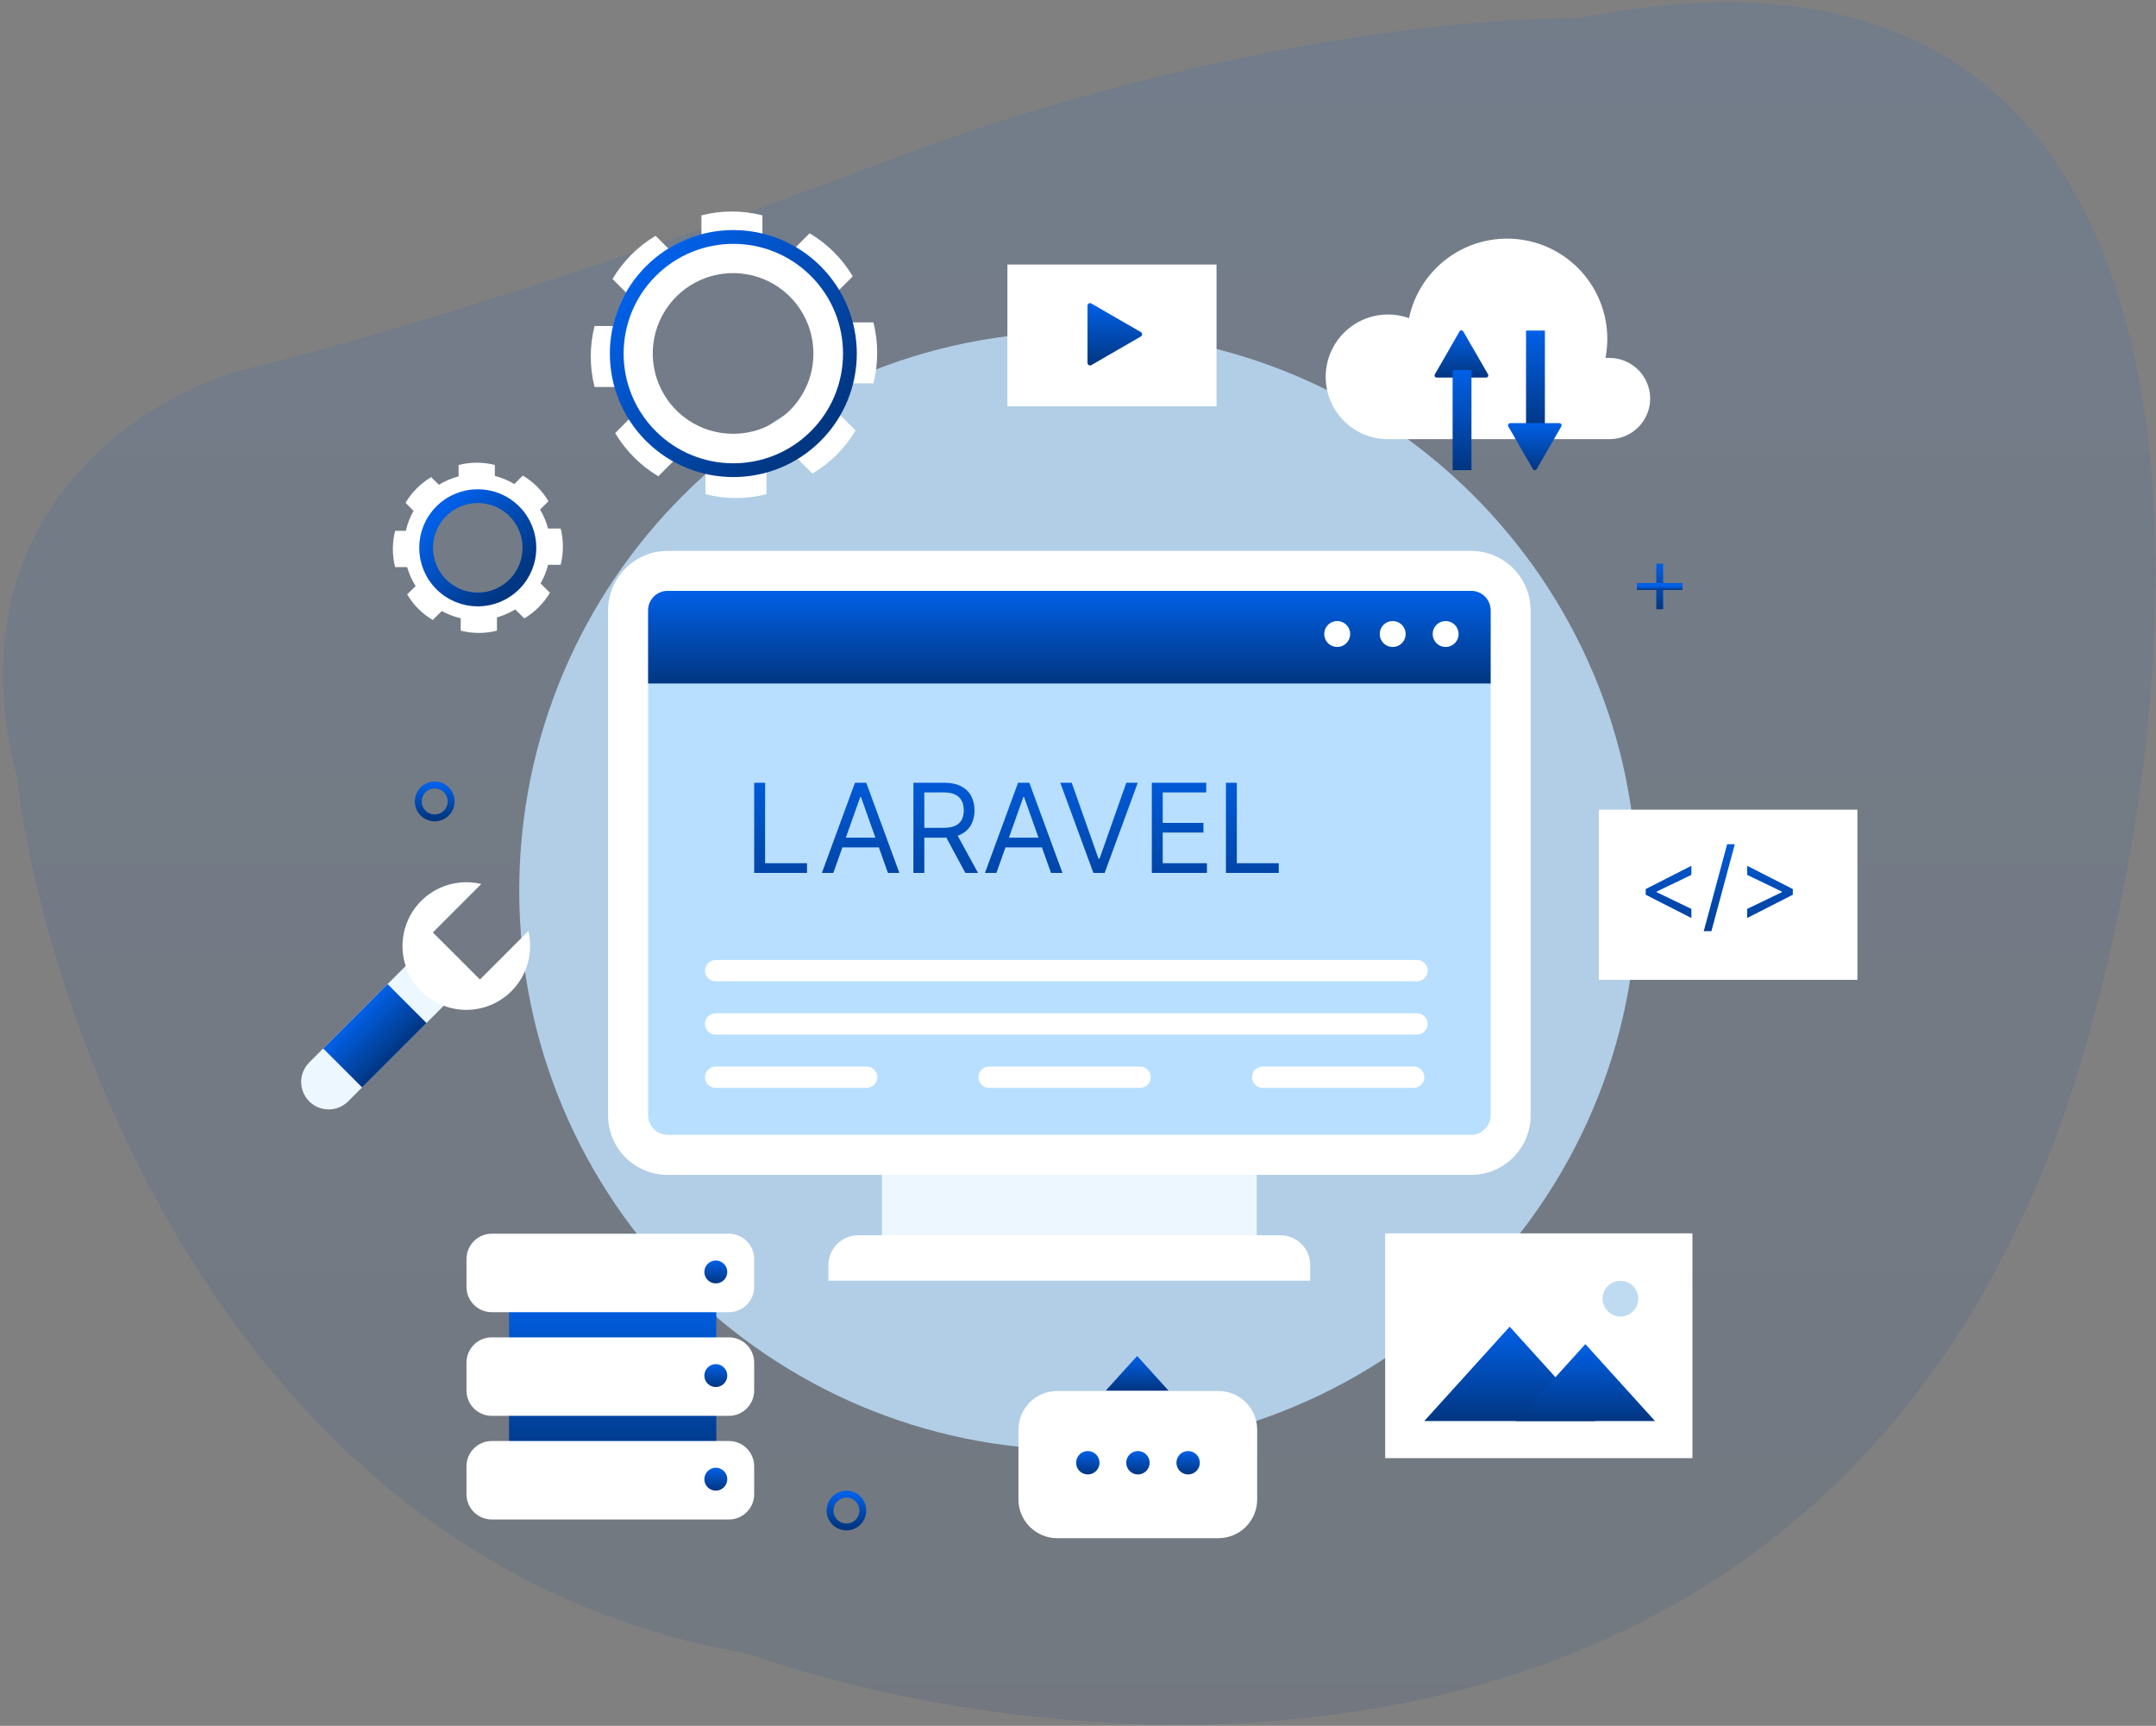 <svg width="626" height="501" viewBox="0 0 626 501" fill="none" xmlns="http://www.w3.org/2000/svg">
<rect x="0" y="0" width="626" height="501" fill="#808080" stroke="none"/>
<path opacity="0.1" d="M4.749 224.748C-14.108 150.623 40.407 115.703 70.022 107.509C94.197 101.836 165.392 81.791 256.775 46.998C348.157 12.204 429.023 4.766 458.034 5.397C650.953 -33.935 638.744 180.626 608.525 292.823C547.603 530.328 322.048 516.587 216.885 480.028C68.933 454.311 13.814 299.126 4.749 224.748Z" fill="url(#paint0_linear_1629_27762)"/>
<path d="M313.064 420.897C402.7 420.897 475.365 348.232 475.365 258.596C475.365 168.96 402.7 96.296 313.064 96.296C223.428 96.296 150.764 168.96 150.764 258.596C150.764 348.232 223.428 420.897 313.064 420.897Z" fill="#B1CEE6"/>
<path d="M207.977 375.452H147.801V426.195H207.977V375.452Z" fill="url(#paint1_linear_1629_27762)"/>
<path d="M211.645 358.143H142.78C138.731 358.143 135.449 361.424 135.449 365.473V373.593C135.449 377.642 138.731 380.923 142.78 380.923H211.645C215.693 380.923 218.975 377.642 218.975 373.593V365.473C218.975 361.424 215.693 358.143 211.645 358.143Z" fill="white"/>
<path d="M211.645 388.23H142.78C138.731 388.23 135.449 391.512 135.449 395.561V403.681C135.449 407.729 138.731 411.011 142.78 411.011H211.645C215.693 411.011 218.975 407.729 218.975 403.681V395.561C218.975 391.512 215.693 388.23 211.645 388.23Z" fill="white"/>
<path d="M211.645 418.318H142.78C138.731 418.318 135.449 421.6 135.449 425.649V433.769C135.449 437.817 138.731 441.099 142.78 441.099H211.645C215.693 441.099 218.975 437.817 218.975 433.769V425.649C218.975 421.6 215.693 418.318 211.645 418.318Z" fill="white"/>
<path d="M204.514 369.237C204.514 369.894 204.709 370.536 205.074 371.083C205.439 371.629 205.958 372.055 206.565 372.307C207.172 372.558 207.84 372.624 208.484 372.496C209.129 372.367 209.721 372.051 210.185 371.586C210.65 371.122 210.967 370.53 211.095 369.885C211.223 369.241 211.157 368.573 210.906 367.966C210.654 367.358 210.228 366.84 209.682 366.474C209.136 366.109 208.493 365.915 207.836 365.915C206.955 365.915 206.11 366.265 205.487 366.888C204.864 367.511 204.514 368.356 204.514 369.237Z" fill="url(#paint2_linear_1629_27762)"/>
<path d="M204.514 399.325C204.514 399.982 204.709 400.624 205.074 401.171C205.439 401.717 205.958 402.143 206.565 402.394C207.172 402.646 207.84 402.712 208.484 402.583C209.129 402.455 209.721 402.139 210.185 401.674C210.65 401.21 210.967 400.618 211.095 399.973C211.223 399.329 211.157 398.661 210.906 398.053C210.654 397.446 210.228 396.927 209.682 396.562C209.136 396.197 208.493 396.002 207.836 396.002C207.4 396.002 206.968 396.088 206.565 396.255C206.162 396.422 205.795 396.667 205.487 396.976C205.178 397.284 204.934 397.65 204.767 398.053C204.6 398.457 204.514 398.889 204.514 399.325Z" fill="url(#paint3_linear_1629_27762)"/>
<path d="M204.514 429.401C204.514 430.058 204.709 430.701 205.074 431.247C205.439 431.793 205.958 432.219 206.565 432.471C207.172 432.722 207.84 432.788 208.484 432.66C209.129 432.531 209.721 432.215 210.185 431.75C210.65 431.286 210.967 430.694 211.095 430.049C211.223 429.405 211.157 428.737 210.906 428.13C210.654 427.522 210.228 427.004 209.682 426.639C209.136 426.273 208.493 426.079 207.836 426.079C206.955 426.079 206.11 426.429 205.487 427.052C204.864 427.675 204.514 428.52 204.514 429.401Z" fill="url(#paint4_linear_1629_27762)"/>
<path d="M253.593 111.282C255.066 105.473 255.066 99.387 253.593 93.578H247.436C246.583 90.311 245.269 87.181 243.533 84.284L247.599 80.219C244.541 75.066 240.234 70.767 235.076 67.719L230.963 71.831C228.061 70.123 224.933 68.832 221.67 67.997L221.368 67.939V62.514C215.56 61.027 209.471 61.027 203.664 62.514V68.09C200.289 68.975 197.064 70.353 194.091 72.18L190.362 68.451C185.208 71.514 180.902 75.819 177.839 80.974L181.8 84.935C180.069 87.964 178.796 91.233 178.025 94.635H172.635C171.163 100.449 171.163 106.537 172.635 112.351H178.501C179.44 115.632 180.844 118.762 182.672 121.645L178.617 125.734C181.689 130.882 185.993 135.185 191.14 138.257L195.543 133.854C198.456 135.478 201.585 136.679 204.837 137.42V143.461C210.645 144.948 216.733 144.948 222.541 143.461V137.014C225.697 136.131 228.716 134.813 231.509 133.099L235.889 137.478C241.043 134.415 245.349 130.11 248.412 124.955L243.858 120.402C245.506 117.547 246.749 114.478 247.552 111.282H253.593ZM212.864 125.931C208.25 125.934 203.738 124.567 199.9 122.005C196.062 119.442 193.071 115.799 191.304 111.537C189.537 107.274 189.074 102.582 189.973 98.056C190.873 93.53 193.095 89.373 196.358 86.11C199.621 82.847 203.779 80.625 208.305 79.725C212.831 78.825 217.522 79.288 221.785 81.055C226.048 82.822 229.691 85.814 232.253 89.652C234.815 93.49 236.182 98.001 236.179 102.616C236.181 105.678 235.579 108.711 234.408 111.54C233.237 114.37 231.519 116.94 229.354 119.106C227.189 121.271 224.618 122.988 221.788 124.16C218.959 125.331 215.926 125.933 212.864 125.931Z" fill="white"/>
<path d="M236.859 126.578C250.079 113.358 250.079 91.924 236.859 78.704C223.639 65.484 202.206 65.484 188.986 78.704C175.766 91.924 175.766 113.358 188.986 126.578C202.206 139.798 223.639 139.798 236.859 126.578Z" stroke="url(#paint5_linear_1629_27762)" stroke-width="4" stroke-miterlimit="10"/>
<path d="M162.788 163.954C163.655 160.499 163.655 156.884 162.788 153.429H159.128C158.621 151.496 157.838 149.645 156.805 147.934L159.245 145.506C157.429 142.436 154.868 139.875 151.798 138.06L149.335 140.523C147.629 139.489 145.782 138.706 143.852 138.199H143.678V134.981C140.225 134.099 136.606 134.099 133.153 134.981V138.292C131.14 138.819 129.214 139.637 127.437 140.72L125.184 138.525C123.66 139.432 122.256 140.524 121.002 141.777C119.744 143.032 118.651 144.441 117.749 145.971L120.072 148.294C119.042 150.109 118.287 152.067 117.83 154.103H114.728C113.846 157.556 113.846 161.175 114.728 164.628H118.214C118.764 166.575 119.598 168.43 120.688 170.134L118.214 172.539C120.029 175.605 122.585 178.166 125.648 179.985L128.274 177.372C130 178.323 131.849 179.03 133.769 179.474V183.076C137.221 183.958 140.841 183.958 144.294 183.076V179.23C146.164 178.699 147.953 177.918 149.614 176.907L152.228 179.521C153.754 178.617 155.159 177.524 156.41 176.268C157.668 175.011 158.764 173.602 159.674 172.074L156.956 169.368C157.928 167.671 158.663 165.85 159.14 163.954H162.788ZM138.578 172.667C135.837 172.667 133.157 171.854 130.878 170.331C128.599 168.808 126.823 166.644 125.774 164.111C124.725 161.579 124.451 158.792 124.985 156.104C125.52 153.416 126.84 150.946 128.778 149.008C130.716 147.07 133.186 145.75 135.874 145.215C138.563 144.68 141.349 144.955 143.882 146.004C146.414 147.053 148.579 148.829 150.101 151.108C151.624 153.387 152.437 156.067 152.437 158.808C152.437 162.483 150.977 166.008 148.378 168.608C145.779 171.207 142.254 172.667 138.578 172.667Z" fill="white"/>
<path d="M149.328 169.631C155.185 163.774 155.185 154.278 149.328 148.422C143.471 142.565 133.975 142.565 128.119 148.422C122.262 154.278 122.262 163.774 128.118 169.631C133.975 175.488 143.471 175.488 149.328 169.631Z" stroke="url(#paint6_linear_1629_27762)" stroke-width="4" stroke-miterlimit="10"/>
<path d="M539.303 235.038H464.223V284.445H539.303V235.038Z" fill="white"/>
<path d="M477.835 259.736V258.088L491.099 251.332V253.969L480.924 258.871L481.007 258.706V259.118L480.924 258.953L491.099 263.855V266.491L477.835 259.736ZM503.707 245.071L496.91 270.322H494.685L501.482 245.071H503.707ZM520.552 259.736L507.288 266.491V263.855L517.463 258.953L517.38 259.118V258.706L517.463 258.871L507.288 253.969V251.332L520.552 258.088V259.736Z" fill="url(#paint7_linear_1629_27762)"/>
<path d="M353.222 76.792H292.5V117.951H353.222V76.792Z" fill="white"/>
<path d="M331.255 96.401C331.366 96.467 331.457 96.56 331.521 96.672C331.585 96.784 331.618 96.911 331.618 97.04C331.618 97.168 331.585 97.295 331.521 97.407C331.457 97.519 331.366 97.613 331.255 97.679L324.052 101.837L316.861 105.996C316.749 106.059 316.623 106.091 316.494 106.089C316.366 106.088 316.24 106.054 316.129 105.989C316.018 105.925 315.925 105.833 315.86 105.722C315.795 105.612 315.76 105.486 315.758 105.357V88.734C315.756 88.604 315.789 88.476 315.854 88.363C315.918 88.25 316.011 88.157 316.123 88.092C316.235 88.027 316.363 87.993 316.493 87.993C316.622 87.994 316.75 88.029 316.861 88.095L324.052 92.254L331.255 96.401Z" fill="url(#paint8_linear_1629_27762)"/>
<path d="M130.991 232.645C130.993 233.59 130.715 234.514 130.192 235.301C129.668 236.087 128.923 236.701 128.051 237.064C127.179 237.427 126.219 237.524 125.292 237.341C124.365 237.158 123.513 236.704 122.844 236.037C122.175 235.369 121.719 234.519 121.534 233.592C121.349 232.666 121.443 231.705 121.804 230.832C122.165 229.959 122.777 229.212 123.562 228.687C124.348 228.162 125.271 227.882 126.216 227.882C127.48 227.882 128.693 228.383 129.588 229.276C130.483 230.169 130.987 231.381 130.991 232.645Z" stroke="url(#paint9_linear_1629_27762)" stroke-width="2" stroke-miterlimit="10"/>
<path d="M250.528 438.509C250.528 439.451 250.249 440.371 249.725 441.155C249.202 441.938 248.458 442.548 247.588 442.909C246.717 443.269 245.76 443.364 244.836 443.18C243.912 442.996 243.063 442.543 242.397 441.876C241.731 441.21 241.277 440.362 241.093 439.438C240.91 438.514 241.004 437.556 241.365 436.686C241.725 435.816 242.335 435.072 243.119 434.548C243.902 434.025 244.823 433.746 245.765 433.746C247.028 433.746 248.24 434.247 249.133 435.141C250.026 436.034 250.528 437.245 250.528 438.509Z" stroke="url(#paint10_linear_1629_27762)" stroke-width="2" stroke-miterlimit="10"/>
<path d="M491.406 358.039H402.188V423.291H491.406V358.039Z" fill="white"/>
<path d="M438.337 385.129L450.744 398.825L463.151 412.522H438.337H413.535L425.942 398.825L438.337 385.129Z" fill="url(#paint11_linear_1629_27762)"/>
<path d="M460.317 390.194L470.424 401.358L480.53 412.522H460.317H440.092L450.21 401.358L460.317 390.194Z" fill="url(#paint12_linear_1629_27762)"/>
<path d="M465.314 376.997C465.314 378.022 465.618 379.024 466.188 379.876C466.757 380.728 467.566 381.392 468.513 381.784C469.46 382.176 470.501 382.279 471.506 382.079C472.511 381.879 473.435 381.385 474.159 380.661C474.884 379.936 475.377 379.013 475.577 378.008C475.777 377.003 475.675 375.961 475.282 375.014C474.89 374.068 474.226 373.258 473.374 372.689C472.522 372.12 471.52 371.816 470.496 371.816C469.121 371.816 467.804 372.362 466.832 373.333C465.86 374.305 465.314 375.623 465.314 376.997Z" fill="#BFDBF2"/>
<path d="M330.174 393.632L334.728 398.662L339.293 403.704H330.174H321.055L325.609 398.662L330.174 393.632Z" fill="url(#paint13_linear_1629_27762)"/>
<path d="M353.769 403.797H306.964C300.747 403.797 295.707 408.837 295.707 415.054V435.268C295.707 441.485 300.747 446.525 306.964 446.525H353.769C359.986 446.525 365.025 441.485 365.025 435.268V415.054C365.025 408.837 359.986 403.797 353.769 403.797Z" fill="white"/>
<path d="M319.241 424.615C319.244 425.287 319.047 425.944 318.675 426.503C318.304 427.062 317.775 427.499 317.155 427.758C316.536 428.016 315.853 428.085 315.195 427.955C314.536 427.826 313.93 427.504 313.455 427.03C312.979 426.556 312.655 425.951 312.523 425.293C312.391 424.635 312.458 423.952 312.714 423.332C312.971 422.711 313.405 422.181 313.963 421.807C314.521 421.434 315.178 421.235 315.849 421.235C316.747 421.235 317.608 421.591 318.244 422.224C318.879 422.858 319.238 423.718 319.241 424.615Z" fill="url(#paint14_linear_1629_27762)"/>
<path d="M333.798 424.615C333.8 425.287 333.603 425.945 333.231 426.504C332.859 427.064 332.33 427.501 331.709 427.759C331.089 428.017 330.406 428.085 329.747 427.955C329.088 427.824 328.482 427.501 328.007 427.026C327.532 426.551 327.209 425.945 327.078 425.286C326.948 424.627 327.016 423.944 327.274 423.324C327.532 422.703 327.969 422.174 328.528 421.802C329.088 421.43 329.746 421.233 330.417 421.235C331.314 421.235 332.174 421.591 332.808 422.225C333.442 422.859 333.798 423.719 333.798 424.615Z" fill="url(#paint15_linear_1629_27762)"/>
<path d="M348.366 424.615C348.369 425.287 348.172 425.944 347.8 426.503C347.429 427.062 346.9 427.499 346.28 427.758C345.661 428.016 344.978 428.085 344.32 427.955C343.661 427.826 343.055 427.504 342.58 427.03C342.104 426.556 341.78 425.951 341.648 425.293C341.516 424.635 341.583 423.952 341.839 423.332C342.096 422.711 342.53 422.181 343.088 421.807C343.646 421.434 344.303 421.235 344.974 421.235C345.872 421.235 346.733 421.591 347.369 422.224C348.005 422.858 348.363 423.718 348.366 424.615Z" fill="url(#paint16_linear_1629_27762)"/>
<path d="M481.902 163.64V176.871" stroke="url(#paint17_linear_1629_27762)" stroke-width="2" stroke-miterlimit="10"/>
<path d="M488.513 170.25H475.281" stroke="url(#paint18_linear_1629_27762)" stroke-width="2" stroke-miterlimit="10"/>
<path d="M133.94 286.861L105.13 315.671L101.076 319.725C100.334 320.467 99.454 321.055 98.485 321.456C97.516 321.857 96.478 322.064 95.43 322.064C94.381 322.064 93.343 321.857 92.374 321.456C91.406 321.055 90.525 320.467 89.784 319.725C89.043 318.984 88.454 318.104 88.053 317.135C87.652 316.166 87.445 315.128 87.445 314.08C87.445 313.031 87.652 311.993 88.053 311.024C88.454 310.055 89.043 309.175 89.784 308.434L122.648 275.569L133.94 286.861Z" fill="#EDF7FF"/>
<path d="M148.485 287.744C146.198 290.029 143.353 291.675 140.233 292.52C137.113 293.364 133.826 293.378 130.699 292.56C127.572 291.741 124.713 290.119 122.407 287.854C120.101 285.589 118.427 282.76 117.553 279.648C116.678 276.536 116.633 273.25 117.421 270.115C118.209 266.98 119.804 264.106 122.047 261.779C124.29 259.451 127.102 257.75 130.206 256.846C133.309 255.941 136.595 255.864 139.737 256.623L125.68 270.679L139.354 284.352L153.41 270.296C154.154 273.382 154.092 276.608 153.229 279.664C152.366 282.72 150.733 285.502 148.485 287.744Z" fill="white"/>
<path d="M112.537 285.691L93.85 304.379L105.144 315.674L123.832 296.986L112.537 285.691Z" fill="url(#paint19_linear_1629_27762)"/>
<path d="M364.896 331.599H256.08V365.369H364.896V331.599Z" fill="#EDF7FF"/>
<path d="M249.203 358.596H371.774C374.072 358.596 376.277 359.509 377.902 361.134C379.527 362.759 380.44 364.964 380.44 367.262V371.781H240.525V367.25C240.527 366.112 240.753 364.986 241.19 363.935C241.626 362.884 242.266 361.929 243.072 361.126C243.878 360.322 244.834 359.685 245.886 359.251C246.938 358.817 248.065 358.594 249.203 358.596Z" fill="white"/>
<path d="M444.416 323.791V177.197C444.416 167.656 436.682 159.922 427.142 159.922L193.827 159.922C184.286 159.922 176.552 167.656 176.552 177.197V323.791C176.552 333.332 184.286 341.066 193.827 341.066H427.142C436.682 341.066 444.416 333.332 444.416 323.791Z" fill="white"/>
<path d="M427.154 171.528H193.839C190.715 171.528 188.182 174.061 188.182 177.186V323.78C188.182 326.905 190.715 329.438 193.839 329.438H427.154C430.279 329.438 432.812 326.905 432.812 323.78V177.186C432.812 174.061 430.279 171.528 427.154 171.528Z" fill="#B8DFFF"/>
<path d="M432.812 177.186V198.41H188.182V177.186C188.182 175.685 188.778 174.246 189.839 173.185C190.9 172.124 192.339 171.528 193.839 171.528H427.154C428.655 171.528 430.093 172.124 431.154 173.185C432.215 174.246 432.812 175.685 432.812 177.186Z" fill="url(#paint20_linear_1629_27762)"/>
<path d="M415.977 184.051C415.977 184.795 416.197 185.523 416.611 186.142C417.024 186.761 417.612 187.244 418.3 187.528C418.988 187.813 419.745 187.888 420.475 187.743C421.205 187.597 421.876 187.239 422.402 186.712C422.928 186.186 423.287 185.515 423.432 184.785C423.577 184.055 423.503 183.298 423.218 182.611C422.933 181.923 422.451 181.335 421.832 180.921C421.213 180.508 420.485 180.287 419.74 180.287C418.742 180.287 417.785 180.684 417.079 181.39C416.373 182.095 415.977 183.053 415.977 184.051Z" fill="white"/>
<path d="M400.605 184.051C400.605 184.796 400.827 185.524 401.241 186.143C401.655 186.763 402.243 187.245 402.932 187.53C403.62 187.814 404.378 187.888 405.108 187.742C405.838 187.596 406.509 187.236 407.035 186.708C407.561 186.181 407.918 185.509 408.062 184.778C408.206 184.047 408.13 183.29 407.843 182.603C407.557 181.915 407.073 181.328 406.452 180.916C405.832 180.504 405.103 180.285 404.358 180.287C403.864 180.287 403.375 180.385 402.919 180.574C402.463 180.763 402.049 181.041 401.7 181.39C401.352 181.74 401.076 182.155 400.888 182.612C400.7 183.068 400.604 183.557 400.605 184.051Z" fill="white"/>
<path d="M384.492 184.051C384.492 184.795 384.713 185.523 385.127 186.142C385.54 186.761 386.128 187.244 386.816 187.528C387.503 187.813 388.26 187.888 388.99 187.743C389.721 187.597 390.391 187.239 390.918 186.712C391.444 186.186 391.802 185.515 391.948 184.785C392.093 184.055 392.018 183.298 391.733 182.611C391.449 181.923 390.966 181.335 390.347 180.921C389.728 180.508 389 180.287 388.256 180.287C387.258 180.287 386.3 180.684 385.595 181.39C384.889 182.095 384.492 183.053 384.492 184.051Z" fill="white"/>
<path d="M218.979 253.402V227.221H222.15V250.59H234.32V253.402H218.979ZM241.955 253.402H238.631L248.245 227.221H251.518L261.131 253.402H257.808L249.984 231.363H249.779L241.955 253.402ZM243.183 243.175H256.58V245.988H243.183V243.175ZM265.21 253.402V227.221H274.056C276.102 227.221 277.781 227.57 279.093 228.269C280.406 228.959 281.377 229.909 282.008 231.12C282.638 232.33 282.954 233.706 282.954 235.249C282.954 236.792 282.638 238.159 282.008 239.353C281.377 240.546 280.41 241.483 279.106 242.165C277.802 242.838 276.136 243.175 274.107 243.175H266.948V240.311H274.005C275.403 240.311 276.528 240.107 277.38 239.698C278.241 239.289 278.863 238.709 279.246 237.959C279.638 237.201 279.835 236.297 279.835 235.249C279.835 234.201 279.638 233.284 279.246 232.5C278.854 231.716 278.228 231.111 277.367 230.685C276.506 230.25 275.369 230.033 273.954 230.033H268.38V253.402H265.21ZM277.533 241.641L283.977 253.402H280.295L273.954 241.641H277.533ZM289.311 253.402H285.987L295.6 227.221H298.873L308.487 253.402H305.163L297.339 231.363H297.135L289.311 253.402ZM290.538 243.175H303.936V245.988H290.538V243.175ZM311.178 227.221L318.951 249.26H319.257L327.03 227.221H330.354L320.74 253.402H317.468L307.854 227.221H311.178ZM334.432 253.402V227.221H350.233V230.033H337.603V238.88H349.415V241.692H337.603V250.59H350.438V253.402H334.432ZM355.948 253.402V227.221H359.118V250.59H371.289V253.402H355.948Z" fill="url(#paint21_linear_1629_27762)"/>
<path d="M411.434 284.863H207.778C207.372 284.863 206.97 284.783 206.595 284.628C206.22 284.473 205.88 284.245 205.593 283.958C205.306 283.671 205.078 283.331 204.923 282.956C204.767 282.581 204.687 282.179 204.688 281.773C204.687 281.367 204.767 280.966 204.923 280.591C205.078 280.216 205.306 279.875 205.593 279.588C205.88 279.301 206.22 279.074 206.595 278.918C206.97 278.763 207.372 278.683 207.778 278.683H411.434C411.84 278.683 412.242 278.763 412.617 278.918C412.992 279.074 413.333 279.301 413.62 279.588C413.906 279.875 414.134 280.216 414.289 280.591C414.445 280.966 414.525 281.367 414.525 281.773C414.525 282.179 414.445 282.581 414.289 282.956C414.134 283.331 413.906 283.671 413.62 283.958C413.333 284.245 412.992 284.473 412.617 284.628C412.242 284.783 411.84 284.863 411.434 284.863Z" fill="white"/>
<path d="M411.434 300.325H207.778C206.96 300.325 206.176 300.001 205.597 299.424C205.017 298.847 204.691 298.064 204.688 297.247C204.688 296.427 205.013 295.641 205.593 295.062C206.172 294.482 206.958 294.157 207.778 294.157H411.434C411.84 294.157 412.242 294.237 412.617 294.392C412.992 294.547 413.333 294.775 413.62 295.062C413.906 295.349 414.134 295.689 414.289 296.064C414.445 296.439 414.525 296.841 414.525 297.247C414.522 298.064 414.195 298.847 413.615 299.424C413.036 300.001 412.252 300.325 411.434 300.325Z" fill="white"/>
<path d="M251.632 315.799H207.778C206.958 315.799 206.172 315.474 205.593 314.894C205.013 314.315 204.688 313.529 204.688 312.709C204.688 311.89 205.013 311.104 205.593 310.524C206.172 309.945 206.958 309.619 207.778 309.619H251.632C252.451 309.619 253.237 309.945 253.817 310.524C254.396 311.104 254.722 311.89 254.722 312.709C254.722 313.529 254.396 314.315 253.817 314.894C253.237 315.474 252.451 315.799 251.632 315.799Z" fill="white"/>
<path d="M331.044 315.799H287.19C286.371 315.796 285.587 315.47 285.008 314.891C284.429 314.312 284.103 313.528 284.1 312.709C284.103 311.891 284.429 311.106 285.008 310.528C285.587 309.949 286.371 309.622 287.19 309.619H331.044C331.863 309.619 332.649 309.945 333.229 310.524C333.808 311.104 334.134 311.89 334.134 312.709C334.134 313.115 334.054 313.517 333.899 313.892C333.743 314.267 333.516 314.607 333.229 314.894C332.942 315.181 332.601 315.409 332.226 315.564C331.851 315.719 331.45 315.799 331.044 315.799Z" fill="white"/>
<path d="M410.458 315.799H366.615C366.21 315.799 365.808 315.719 365.433 315.564C365.058 315.409 364.717 315.181 364.43 314.894C364.144 314.607 363.916 314.267 363.761 313.892C363.605 313.517 363.525 313.115 363.525 312.709C363.525 312.303 363.605 311.902 363.761 311.527C363.916 311.152 364.144 310.811 364.43 310.524C364.717 310.237 365.058 310.01 365.433 309.854C365.808 309.699 366.21 309.619 366.615 309.619H410.458C410.864 309.619 411.266 309.699 411.64 309.854C412.015 310.01 412.356 310.237 412.643 310.524C412.93 310.811 413.157 311.152 413.313 311.527C413.468 311.902 413.548 312.303 413.548 312.709C413.548 313.115 413.468 313.517 413.313 313.892C413.157 314.267 412.93 314.607 412.643 314.894C412.356 315.181 412.015 315.409 411.64 315.564C411.266 315.719 410.864 315.799 410.458 315.799Z" fill="white"/>
<path d="M479.138 115.743C479.138 112.605 477.893 109.596 475.675 107.377C473.458 105.157 470.45 103.908 467.312 103.905C466.917 103.905 466.546 103.905 466.151 103.905C466.5 102.094 466.679 100.255 466.685 98.41C466.696 91.212 464.038 84.265 459.225 78.912C454.412 73.559 447.786 70.179 440.627 69.427C433.468 68.674 426.284 70.602 420.463 74.837C414.642 79.072 410.598 85.315 409.111 92.358C406.651 91.478 404.03 91.141 401.427 91.369C398.824 91.598 396.302 92.388 394.034 93.684C391.765 94.981 389.804 96.753 388.285 98.879C386.767 101.005 385.726 103.435 385.236 106.001C384.745 108.567 384.816 111.21 385.444 113.746C386.071 116.282 387.241 118.653 388.871 120.694C390.502 122.736 392.555 124.4 394.89 125.573C397.224 126.745 399.786 127.399 402.397 127.488H467.452C470.55 127.451 473.51 126.2 475.696 124.004C477.881 121.808 479.117 118.841 479.138 115.743Z" fill="white"/>
<path d="M423.736 96.274C423.787 96.162 423.868 96.068 423.971 96.002C424.074 95.936 424.194 95.901 424.316 95.901C424.439 95.901 424.559 95.936 424.662 96.002C424.764 96.068 424.846 96.162 424.897 96.274L428.475 102.465L432.053 108.657C432.108 108.755 432.136 108.865 432.136 108.976C432.135 109.088 432.104 109.197 432.048 109.294C431.992 109.39 431.911 109.47 431.814 109.525C431.717 109.581 431.607 109.61 431.496 109.61H417.16C417.048 109.612 416.938 109.583 416.84 109.528C416.743 109.472 416.662 109.392 416.606 109.295C416.551 109.197 416.522 109.087 416.523 108.975C416.525 108.863 416.556 108.753 416.614 108.657L420.192 102.465L423.736 96.274Z" fill="url(#paint22_linear_1629_27762)"/>
<path d="M427.243 107.414H421.771V136.491H427.243V107.414Z" fill="url(#paint23_linear_1629_27762)"/>
<path d="M448.561 95.96H443.09V125.037H448.561V95.96Z" fill="url(#paint24_linear_1629_27762)"/>
<path d="M445.078 136.166C445.135 136.262 445.215 136.342 445.312 136.398C445.409 136.453 445.518 136.483 445.63 136.483C445.742 136.483 445.851 136.453 445.948 136.398C446.045 136.342 446.126 136.262 446.182 136.166L449.76 129.974L453.326 123.782C453.381 123.686 453.409 123.577 453.409 123.466C453.408 123.355 453.379 123.247 453.324 123.151C453.269 123.055 453.19 122.975 453.095 122.918C452.999 122.862 452.891 122.831 452.78 122.83H438.48C438.369 122.831 438.261 122.862 438.166 122.918C438.07 122.975 437.991 123.055 437.936 123.151C437.881 123.247 437.852 123.355 437.852 123.466C437.851 123.577 437.88 123.686 437.934 123.782L441.5 129.974L445.078 136.166Z" fill="url(#paint25_linear_1629_27762)"/>
<defs>
<linearGradient id="paint0_linear_1629_27762" x1="313.373" y1="0.646" x2="313.373" y2="500.646" gradientUnits="userSpaceOnUse">
<stop stop-color="#0160E7"/>
<stop offset="1" stop-color="#013681"/>
</linearGradient>
<linearGradient id="paint1_linear_1629_27762" x1="177.889" y1="375.452" x2="177.889" y2="426.195" gradientUnits="userSpaceOnUse">
<stop stop-color="#0160E7"/>
<stop offset="1" stop-color="#013681"/>
</linearGradient>
<linearGradient id="paint2_linear_1629_27762" x1="207.836" y1="365.915" x2="207.836" y2="372.559" gradientUnits="userSpaceOnUse">
<stop stop-color="#0160E7"/>
<stop offset="1" stop-color="#013681"/>
</linearGradient>
<linearGradient id="paint3_linear_1629_27762" x1="207.836" y1="396.002" x2="207.836" y2="402.647" gradientUnits="userSpaceOnUse">
<stop stop-color="#0160E7"/>
<stop offset="1" stop-color="#013681"/>
</linearGradient>
<linearGradient id="paint4_linear_1629_27762" x1="207.836" y1="426.079" x2="207.836" y2="432.724" gradientUnits="userSpaceOnUse">
<stop stop-color="#0160E7"/>
<stop offset="1" stop-color="#013681"/>
</linearGradient>
<linearGradient id="paint5_linear_1629_27762" x1="188.986" y1="78.704" x2="236.859" y2="126.578" gradientUnits="userSpaceOnUse">
<stop stop-color="#0160E7"/>
<stop offset="1" stop-color="#013681"/>
</linearGradient>
<linearGradient id="paint6_linear_1629_27762" x1="128.118" y1="148.422" x2="149.328" y2="169.631" gradientUnits="userSpaceOnUse">
<stop stop-color="#0160E7"/>
<stop offset="1" stop-color="#013681"/>
</linearGradient>
<linearGradient id="paint7_linear_1629_27762" x1="503.372" y1="239.15" x2="503.372" y2="279.81" gradientUnits="userSpaceOnUse">
<stop stop-color="#0160E7"/>
<stop offset="1" stop-color="#013681"/>
</linearGradient>
<linearGradient id="paint8_linear_1629_27762" x1="323.688" y1="87.993" x2="323.688" y2="106.089" gradientUnits="userSpaceOnUse">
<stop stop-color="#0160E7"/>
<stop offset="1" stop-color="#013681"/>
</linearGradient>
<linearGradient id="paint9_linear_1629_27762" x1="126.216" y1="227.882" x2="126.216" y2="237.431" gradientUnits="userSpaceOnUse">
<stop stop-color="#0160E7"/>
<stop offset="1" stop-color="#013681"/>
</linearGradient>
<linearGradient id="paint10_linear_1629_27762" x1="245.765" y1="433.746" x2="245.765" y2="443.272" gradientUnits="userSpaceOnUse">
<stop stop-color="#0160E7"/>
<stop offset="1" stop-color="#013681"/>
</linearGradient>
<linearGradient id="paint11_linear_1629_27762" x1="438.343" y1="385.129" x2="438.343" y2="412.522" gradientUnits="userSpaceOnUse">
<stop stop-color="#0160E7"/>
<stop offset="1" stop-color="#013681"/>
</linearGradient>
<linearGradient id="paint12_linear_1629_27762" x1="460.311" y1="390.194" x2="460.311" y2="412.522" gradientUnits="userSpaceOnUse">
<stop stop-color="#0160E7"/>
<stop offset="1" stop-color="#013681"/>
</linearGradient>
<linearGradient id="paint13_linear_1629_27762" x1="330.174" y1="393.632" x2="330.174" y2="403.704" gradientUnits="userSpaceOnUse">
<stop stop-color="#0160E7"/>
<stop offset="1" stop-color="#013681"/>
</linearGradient>
<linearGradient id="paint14_linear_1629_27762" x1="315.849" y1="421.235" x2="315.849" y2="428.019" gradientUnits="userSpaceOnUse">
<stop stop-color="#0160E7"/>
<stop offset="1" stop-color="#013681"/>
</linearGradient>
<linearGradient id="paint15_linear_1629_27762" x1="330.406" y1="421.235" x2="330.406" y2="428.019" gradientUnits="userSpaceOnUse">
<stop stop-color="#0160E7"/>
<stop offset="1" stop-color="#013681"/>
</linearGradient>
<linearGradient id="paint16_linear_1629_27762" x1="344.974" y1="421.235" x2="344.974" y2="428.019" gradientUnits="userSpaceOnUse">
<stop stop-color="#0160E7"/>
<stop offset="1" stop-color="#013681"/>
</linearGradient>
<linearGradient id="paint17_linear_1629_27762" x1="482.402" y1="163.64" x2="482.402" y2="176.871" gradientUnits="userSpaceOnUse">
<stop stop-color="#0160E7"/>
<stop offset="1" stop-color="#013681"/>
</linearGradient>
<linearGradient id="paint18_linear_1629_27762" x1="481.897" y1="170.25" x2="481.897" y2="171.25" gradientUnits="userSpaceOnUse">
<stop stop-color="#0160E7"/>
<stop offset="1" stop-color="#013681"/>
</linearGradient>
<linearGradient id="paint19_linear_1629_27762" x1="103.194" y1="295.035" x2="114.488" y2="306.33" gradientUnits="userSpaceOnUse">
<stop stop-color="#0160E7"/>
<stop offset="1" stop-color="#013681"/>
</linearGradient>
<linearGradient id="paint20_linear_1629_27762" x1="310.497" y1="171.528" x2="310.497" y2="198.41" gradientUnits="userSpaceOnUse">
<stop stop-color="#0160E7"/>
<stop offset="1" stop-color="#013681"/>
</linearGradient>
<linearGradient id="paint21_linear_1629_27762" x1="318.102" y1="218.402" x2="318.102" y2="275.376" gradientUnits="userSpaceOnUse">
<stop stop-color="#0160E7"/>
<stop offset="1" stop-color="#013681"/>
</linearGradient>
<linearGradient id="paint22_linear_1629_27762" x1="424.33" y1="95.901" x2="424.33" y2="109.61" gradientUnits="userSpaceOnUse">
<stop stop-color="#0160E7"/>
<stop offset="1" stop-color="#013681"/>
</linearGradient>
<linearGradient id="paint23_linear_1629_27762" x1="424.507" y1="107.414" x2="424.507" y2="136.491" gradientUnits="userSpaceOnUse">
<stop stop-color="#0160E7"/>
<stop offset="1" stop-color="#013681"/>
</linearGradient>
<linearGradient id="paint24_linear_1629_27762" x1="445.826" y1="95.96" x2="445.826" y2="125.037" gradientUnits="userSpaceOnUse">
<stop stop-color="#0160E7"/>
<stop offset="1" stop-color="#013681"/>
</linearGradient>
<linearGradient id="paint25_linear_1629_27762" x1="445.63" y1="122.83" x2="445.63" y2="136.483" gradientUnits="userSpaceOnUse">
<stop stop-color="#0160E7"/>
<stop offset="1" stop-color="#013681"/>
</linearGradient>
</defs>
</svg>
